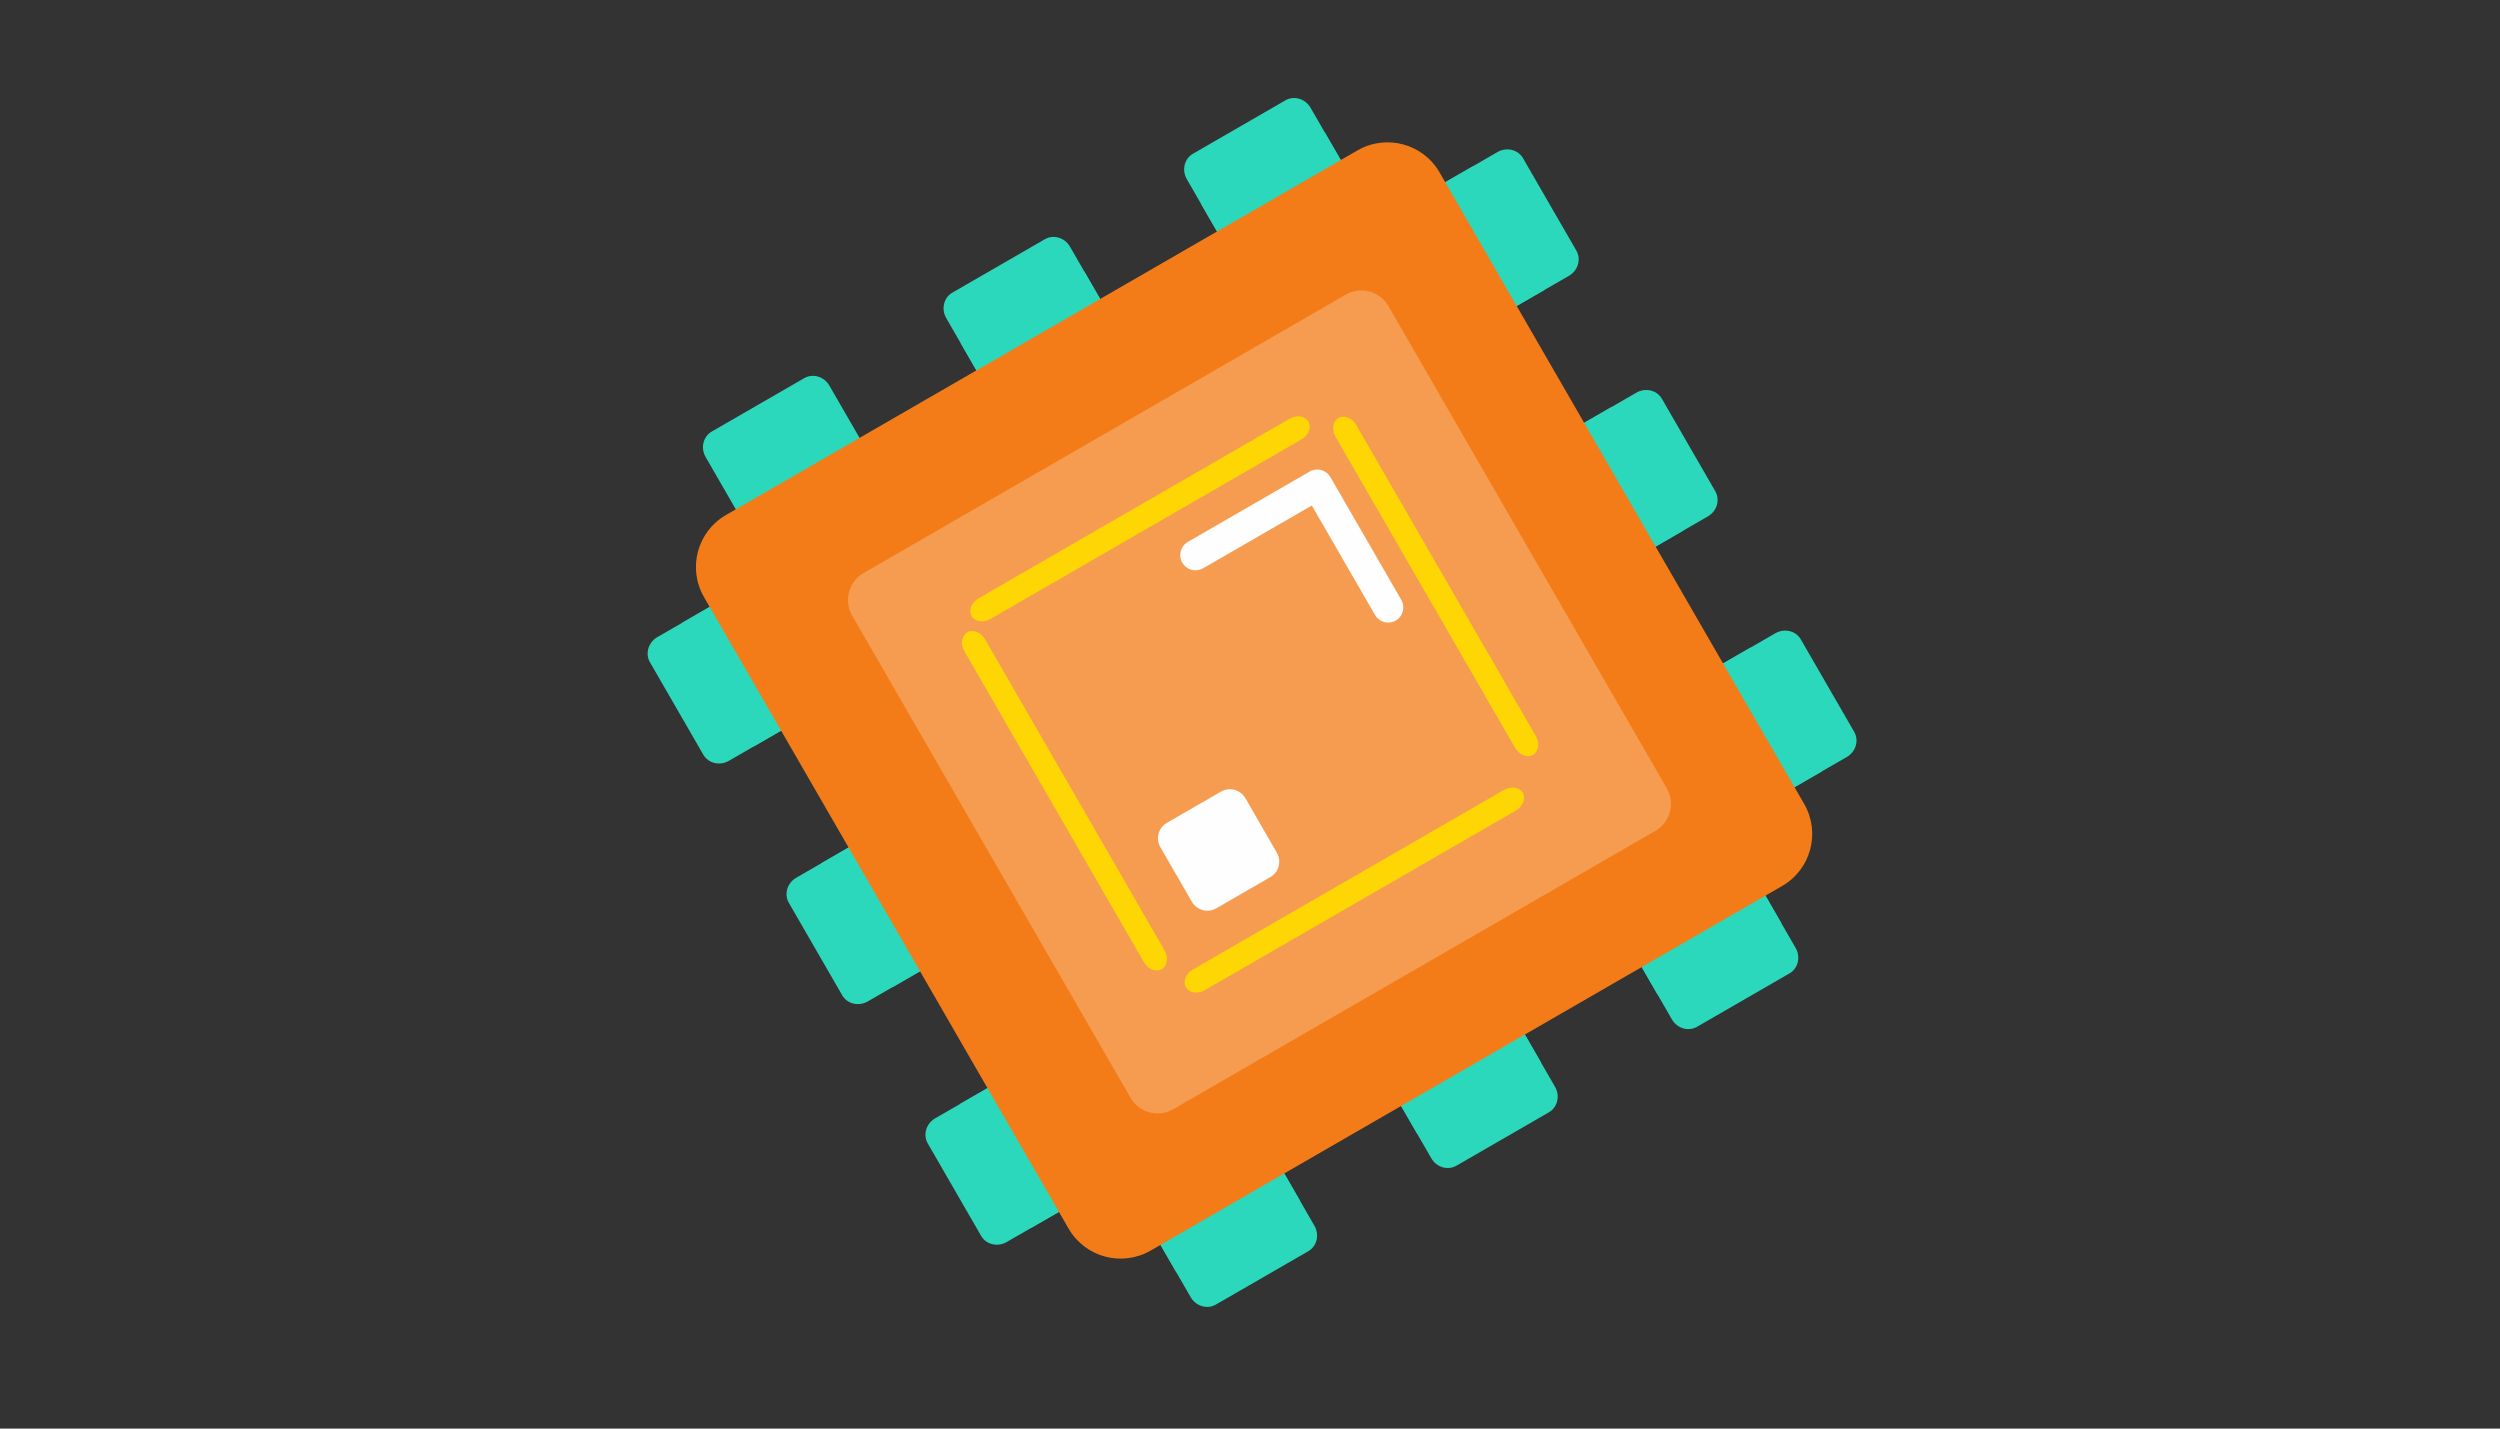 <svg width="140" height="80" viewBox="0 0 140 80" fill="none" xmlns="http://www.w3.org/2000/svg">
<rect x="0" y="0" width="140" height="80" fill="#333333" stroke="none"/>
<path d="M46.444 21.592L48.715 25.525C49.008 26.033 48.854 26.672 48.37 26.952L43.193 29.941C42.709 30.22 42.079 30.034 41.785 29.526L39.515 25.593C39.221 25.085 39.375 24.446 39.859 24.166L45.036 21.177C45.52 20.898 46.151 21.084 46.444 21.592Z" fill="#2BD8BC"/>
<path d="M59.918 13.813L62.189 17.746C62.482 18.254 62.328 18.893 61.844 19.173L56.667 22.161C56.183 22.441 55.553 22.255 55.259 21.747L52.989 17.814C52.695 17.305 52.849 16.666 53.333 16.387L58.51 13.398C58.994 13.118 59.625 13.305 59.918 13.813Z" fill="#2BD8BC"/>
<path d="M53.791 19.203L60.72 15.202L62.205 17.774C62.489 18.267 62.328 18.893 61.844 19.173L56.667 22.161C56.183 22.441 55.56 22.267 55.275 21.774L53.791 19.203Z" fill="#2BD8BC"/>
<path d="M73.391 6.034L75.662 9.967C75.955 10.475 75.802 11.114 75.317 11.394L70.141 14.383C69.656 14.662 69.026 14.476 68.733 13.968L66.462 10.035C66.168 9.527 66.322 8.888 66.807 8.608L71.983 5.619C72.468 5.34 73.098 5.526 73.391 6.034Z" fill="#2BD8BC"/>
<path d="M67.264 11.424L74.193 7.423L75.678 9.995C75.963 10.488 75.801 11.114 75.317 11.394L70.14 14.383C69.656 14.662 69.033 14.489 68.749 13.996L67.264 11.424V11.424Z" fill="#2BD8BC"/>
<path d="M71.338 64.709L73.608 68.642C73.902 69.15 73.748 69.789 73.263 70.069L68.087 73.057C67.603 73.337 66.972 73.151 66.679 72.642L64.408 68.71C64.115 68.201 64.269 67.562 64.753 67.283L69.93 64.294C70.414 64.014 71.044 64.201 71.338 64.709Z" fill="#2BD8BC"/>
<path d="M71.322 64.681L72.806 67.253L65.877 71.254L64.392 68.682C64.107 68.189 64.269 67.562 64.753 67.283L69.93 64.294C70.414 64.014 71.037 64.188 71.322 64.681Z" fill="#2BD8BC"/>
<path d="M84.812 56.93L87.082 60.862C87.376 61.371 87.222 62.01 86.738 62.289L81.561 65.278C81.077 65.558 80.446 65.372 80.153 64.863L77.882 60.93C77.589 60.422 77.743 59.783 78.227 59.504L83.404 56.515C83.888 56.235 84.518 56.421 84.812 56.93Z" fill="#2BD8BC"/>
<path d="M84.796 56.902L86.28 59.474L79.351 63.474L77.866 60.903C77.582 60.41 77.743 59.783 78.227 59.504L83.404 56.515C83.888 56.235 84.511 56.409 84.796 56.902Z" fill="#2BD8BC"/>
<path d="M98.285 49.151L100.555 53.084C100.849 53.592 100.695 54.231 100.211 54.511L95.034 57.499C94.55 57.779 93.919 57.593 93.626 57.084L91.355 53.152C91.062 52.643 91.216 52.004 91.7 51.725L96.877 48.736C97.361 48.456 97.991 48.642 98.285 49.151Z" fill="#2BD8BC"/>
<path d="M98.269 49.123L99.754 51.695L92.824 55.696L91.339 53.124C91.055 52.631 91.216 52.004 91.7 51.725L96.877 48.736C97.361 48.456 97.984 48.63 98.269 49.123Z" fill="#2BD8BC"/>
<path d="M85.288 8.859L88.277 14.036C88.556 14.52 88.37 15.15 87.862 15.444L83.929 17.714C83.421 18.008 82.782 17.854 82.502 17.369L79.513 12.193C79.234 11.709 79.42 11.078 79.928 10.785L83.861 8.514C84.369 8.221 85.008 8.375 85.288 8.859Z" fill="#2BD8BC"/>
<path d="M82.472 9.316L86.473 16.245L83.901 17.73C83.408 18.015 82.782 17.854 82.502 17.369L79.513 12.193C79.234 11.709 79.407 11.085 79.9 10.801L82.472 9.316Z" fill="#2BD8BC"/>
<path d="M93.067 22.333L96.056 27.509C96.336 27.994 96.149 28.624 95.641 28.918L91.708 31.188C91.2 31.482 90.561 31.328 90.281 30.843L87.293 25.667C87.013 25.183 87.199 24.552 87.707 24.259L91.64 21.988C92.149 21.695 92.788 21.849 93.067 22.333Z" fill="#2BD8BC"/>
<path d="M87.68 24.275L90.251 22.79L94.252 29.719L91.68 31.204C91.187 31.489 90.561 31.328 90.281 30.843L87.293 25.667C87.013 25.183 87.187 24.559 87.68 24.275Z" fill="#2BD8BC"/>
<path d="M100.846 35.807L103.835 40.984C104.115 41.468 103.929 42.098 103.42 42.392L99.487 44.662C98.979 44.956 98.34 44.802 98.061 44.318L95.072 39.141C94.792 38.657 94.978 38.026 95.487 37.733L99.42 35.462C99.928 35.169 100.567 35.322 100.846 35.807Z" fill="#2BD8BC"/>
<path d="M95.459 37.749L98.031 36.264L102.031 43.194L99.46 44.678C98.967 44.963 98.34 44.802 98.061 44.318L95.072 39.141C94.792 38.657 94.966 38.033 95.459 37.749Z" fill="#2BD8BC"/>
<path d="M42.172 33.752L45.16 38.929C45.44 39.413 45.254 40.043 44.745 40.337L40.813 42.608C40.304 42.901 39.666 42.747 39.386 42.263L36.397 37.086C36.117 36.602 36.304 35.971 36.812 35.678L40.745 33.407C41.253 33.114 41.892 33.268 42.172 33.752Z" fill="#2BD8BC"/>
<path d="M42.171 33.752L45.16 38.929C45.44 39.413 45.266 40.036 44.773 40.321L42.201 41.806L38.201 34.876L40.772 33.391C41.265 33.107 41.892 33.268 42.171 33.752Z" fill="#2BD8BC"/>
<path d="M49.95 47.226L52.939 52.403C53.219 52.887 53.033 53.517 52.524 53.811L48.592 56.081C48.083 56.375 47.444 56.221 47.165 55.737L44.176 50.56C43.896 50.076 44.082 49.445 44.591 49.152L48.523 46.881C49.032 46.588 49.671 46.742 49.95 47.226Z" fill="#2BD8BC"/>
<path d="M49.951 47.226L52.94 52.403C53.219 52.887 53.045 53.51 52.553 53.795L49.981 55.28L45.98 48.35L48.552 46.865C49.045 46.581 49.671 46.742 49.951 47.226Z" fill="#2BD8BC"/>
<path d="M57.73 60.7L60.718 65.877C60.998 66.361 60.812 66.991 60.304 67.285L56.371 69.555C55.862 69.849 55.224 69.695 54.944 69.211L51.955 64.034C51.676 63.55 51.862 62.919 52.37 62.626L56.303 60.355C56.811 60.062 57.45 60.216 57.73 60.7Z" fill="#2BD8BC"/>
<path d="M57.73 60.7L60.719 65.877C60.998 66.361 60.825 66.984 60.332 67.269L57.76 68.754L53.759 61.824L56.331 60.339C56.824 60.055 57.45 60.216 57.73 60.7Z" fill="#2BD8BC"/>
<path d="M99.802 49.614L64.436 70.032C62.827 70.961 60.77 70.41 59.841 68.801L39.423 33.435C38.494 31.826 39.045 29.769 40.654 28.84L76.019 8.422C77.628 7.493 79.686 8.044 80.615 9.653L101.033 45.019C101.962 46.628 101.411 48.685 99.802 49.614Z" fill="#F37C18"/>
<path d="M92.698 46.529L65.7 62.116C64.863 62.599 63.794 62.313 63.311 61.476L47.723 34.478C47.24 33.641 47.527 32.572 48.363 32.089L75.362 16.501C76.198 16.018 77.268 16.305 77.751 17.141L93.338 44.14C93.821 44.976 93.535 46.046 92.698 46.529Z" fill="#F69C50"/>
<path d="M65.056 54.275C64.737 54.459 64.291 54.284 64.061 53.884L54.006 36.469C53.775 36.069 53.846 35.596 54.165 35.411C54.484 35.227 54.93 35.403 55.161 35.803L65.215 53.217C65.447 53.617 65.375 54.091 65.056 54.275Z" fill="#FED603"/>
<path d="M85.844 42.273C85.525 42.457 85.08 42.282 84.849 41.882L74.794 24.467C74.563 24.067 74.635 23.593 74.953 23.409C75.272 23.225 75.718 23.4 75.949 23.8L86.004 41.215C86.234 41.615 86.163 42.089 85.844 42.273Z" fill="#FED603"/>
<path d="M72.882 24.606L55.468 34.66C55.067 34.891 54.594 34.82 54.41 34.501C54.225 34.182 54.401 33.736 54.801 33.505L72.215 23.451C72.615 23.22 73.089 23.291 73.273 23.61C73.457 23.929 73.282 24.375 72.882 24.606Z" fill="#FED603"/>
<path d="M84.884 45.394L67.47 55.448C67.07 55.679 66.596 55.608 66.412 55.289C66.228 54.97 66.403 54.524 66.803 54.293L84.218 44.239C84.618 44.008 85.091 44.079 85.276 44.398C85.46 44.717 85.285 45.163 84.884 45.394Z" fill="#FED603"/>
<path d="M78.162 34.753C77.756 34.988 77.236 34.847 77.001 34.438L73.462 28.309L67.368 31.827C66.962 32.061 66.442 31.92 66.207 31.512C65.971 31.104 66.109 30.583 66.515 30.349L73.343 26.406C73.749 26.172 74.269 26.313 74.505 26.721L78.471 33.59C78.706 33.998 78.568 34.519 78.162 34.753Z" fill="#FEFEFE"/>
<path d="M71.139 49.117L68.11 50.867C67.632 51.142 67.02 50.976 66.742 50.496L64.983 47.448C64.705 46.968 64.868 46.355 65.345 46.079L68.375 44.33C68.853 44.054 69.465 44.22 69.743 44.7L71.502 47.748C71.78 48.228 71.617 48.842 71.139 49.117Z" fill="#FEFEFE"/>
</svg>
